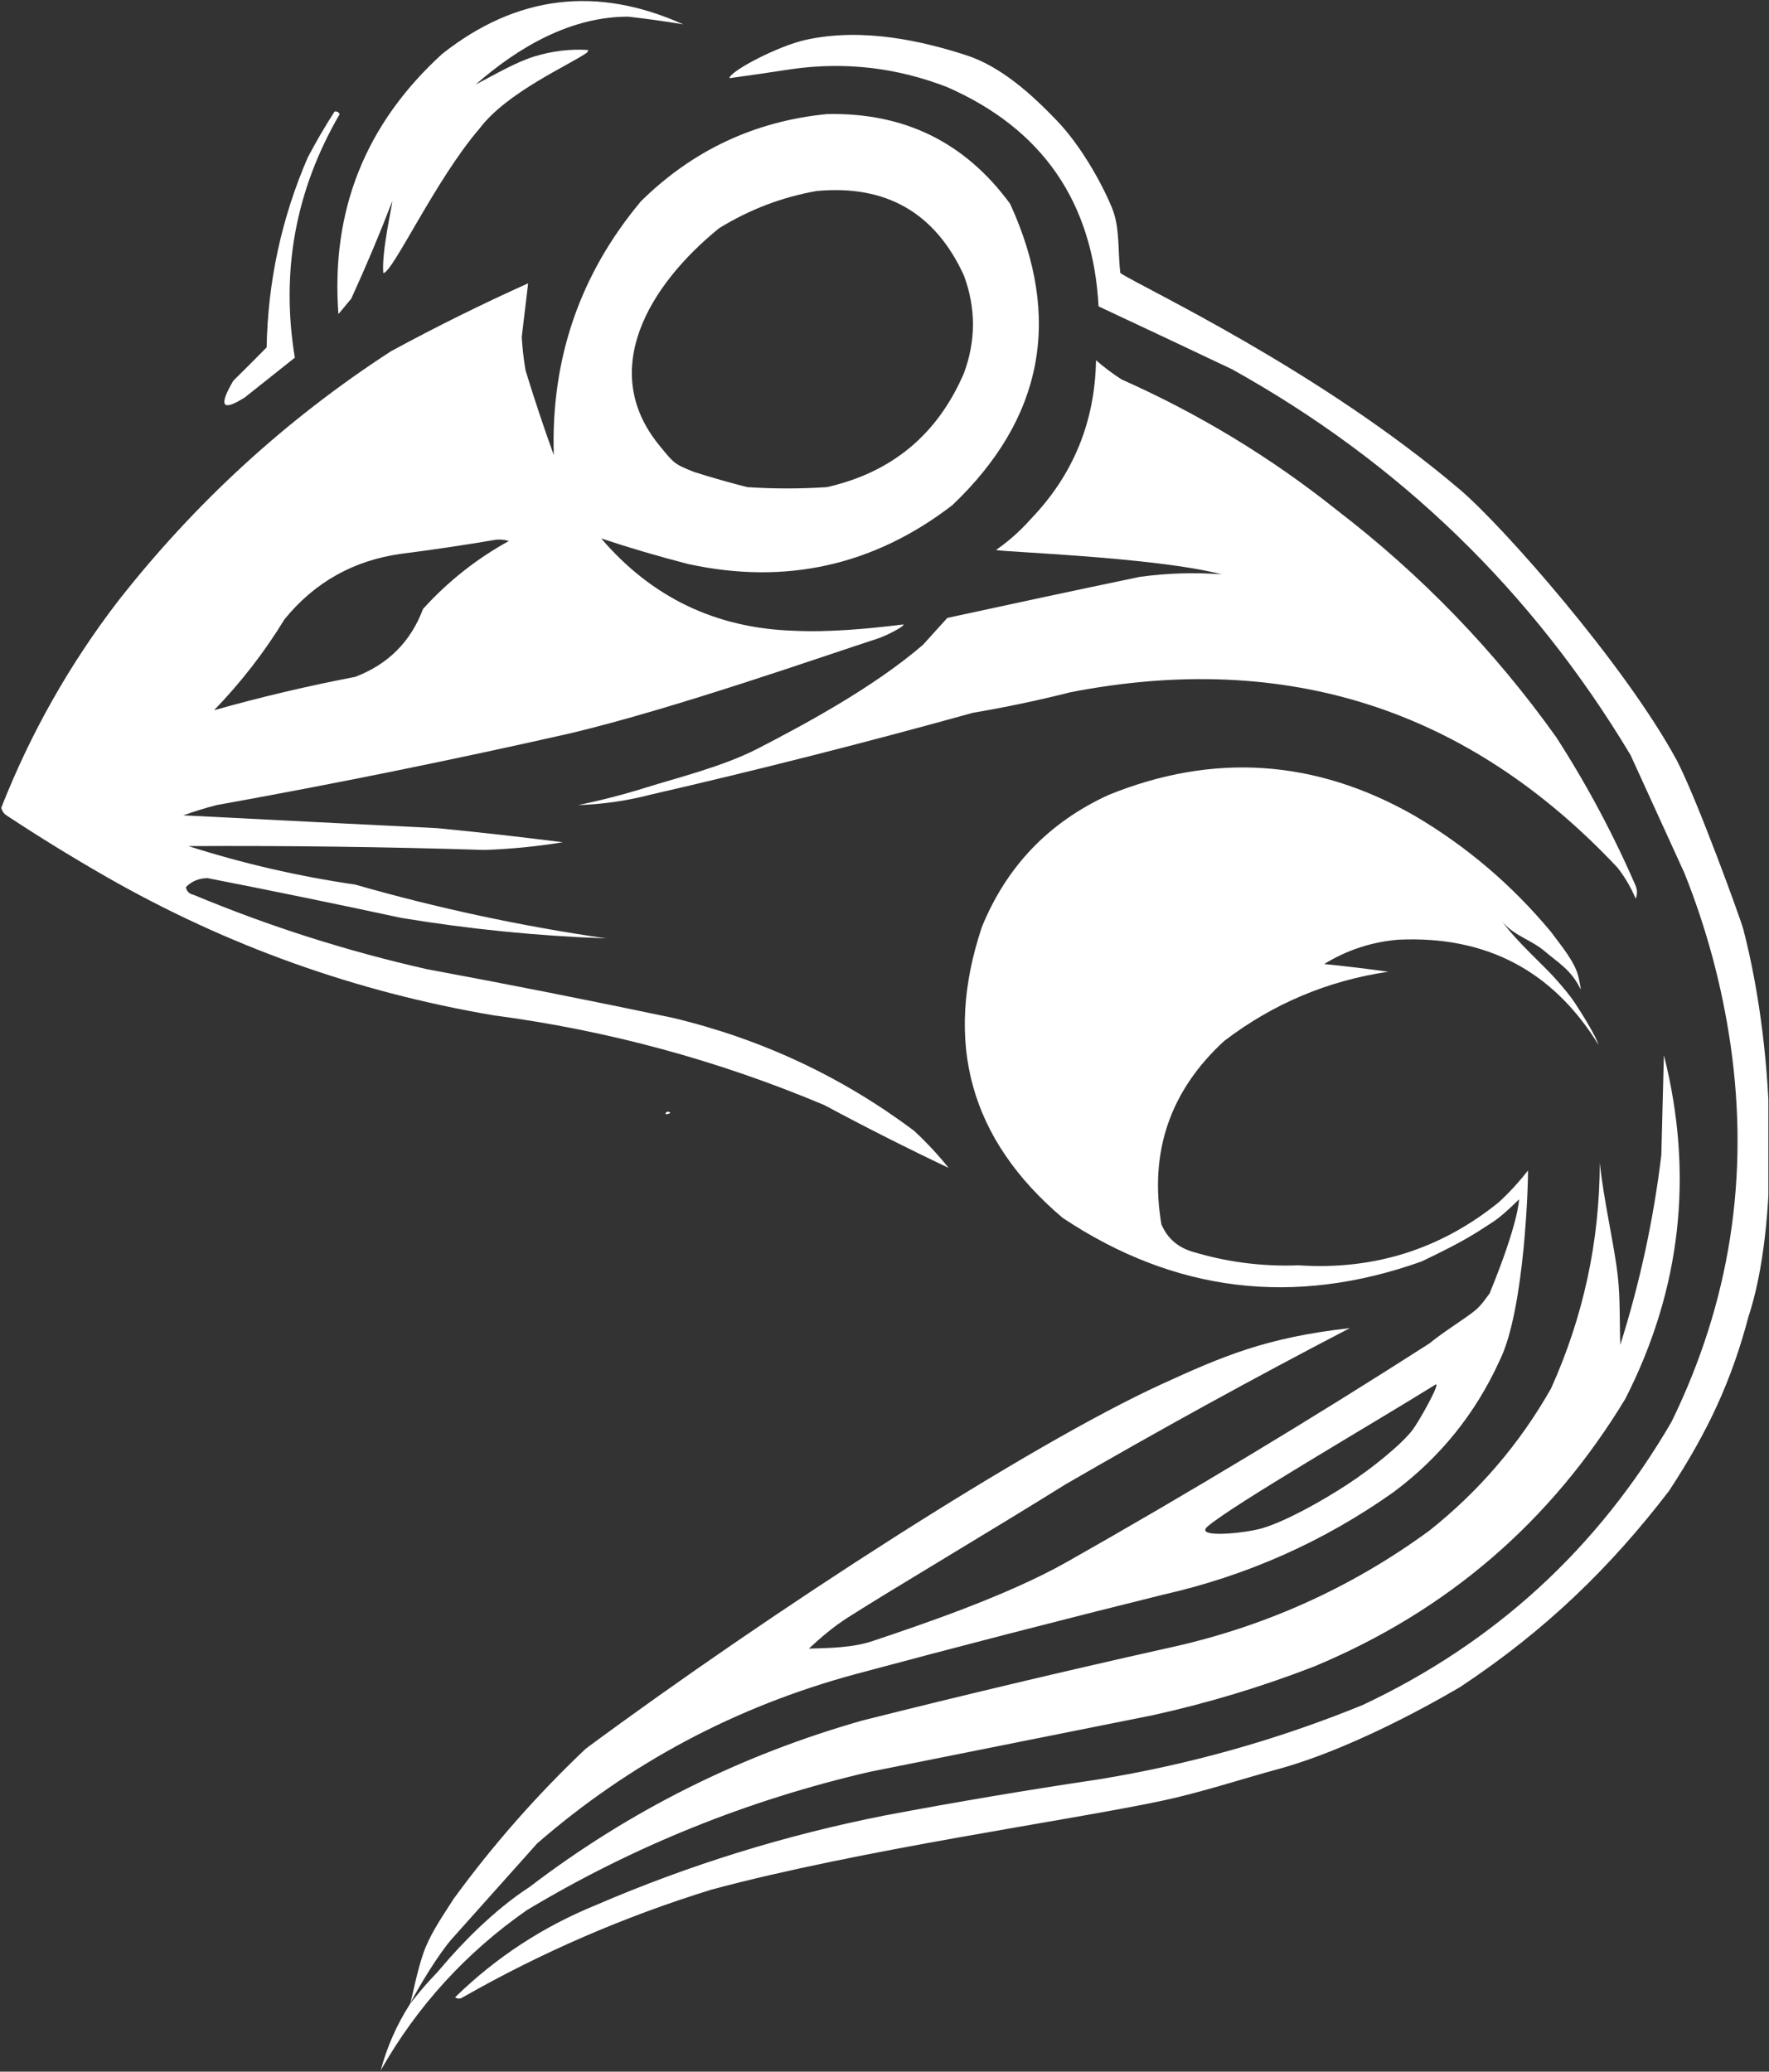 <?xml version="1.0" encoding="UTF-8" standalone="no"?>
<!DOCTYPE svg PUBLIC "-//W3C//DTD SVG 1.1//EN" "http://www.w3.org/Graphics/SVG/1.1/DTD/svg11.dtd">
<svg width="100%" height="100%" viewBox="0 0 690 808" version="1.1" xmlns="http://www.w3.org/2000/svg" xmlns:xlink="http://www.w3.org/1999/xlink" xml:space="preserve" xmlns:serif="http://www.serif.com/" style="fill-rule:evenodd;clip-rule:evenodd;stroke-linejoin:round;stroke-miterlimit:2;">
    <rect x="0" y="0" width="690" height="808" fill="#333333" stroke="none"/>
    <g id="ArtBoard1" transform="matrix(1,0,0,1,-91.5,-129.406)">
        <rect x="91.5" y="129.406" width="689.757" height="807.594" style="fill:none;"/>
        <clipPath id="_clip1">
            <rect x="91.5" y="129.406" width="689.757" height="807.594"/>
        </clipPath>
        <g clip-path="url(#_clip1)">
            <g transform="matrix(1,0,0,1,0.5,0.406)">
                <path d="M357.5,138.5C350.366,137.307 343.2,136.307 336,135.5C313.843,135.5 293.563,147.054 276.5,162C283.901,158.136 292.167,153.25 299.5,151C306.239,148.932 313.43,148.008 320.5,148.5C320.333,148.833 320.167,149.167 320,149.5C313.167,154.333 288.561,165.022 277.975,179.224C260.937,198.95 244.025,235.654 240.5,235.5C239.78,227.196 244,209.237 244,207.5C239.057,220.33 233.723,232.996 228,245.5C226.333,247.5 224.667,249.5 223,251.5C220.005,211.164 233.505,177.331 263.5,150C292.464,127.148 323.797,123.314 357.5,138.5Z" style="fill:rgb(254,255,254);"/>
            </g>
            <g transform="matrix(1,0,0,1,0.5,0.406)">
                <path d="M405.237,144.555C427.927,139.534 451.439,145.245 467.781,150.504C481.671,154.974 493.806,166.206 503.289,176.109C512.512,185.742 520.557,200.025 524.675,209.923C527.978,217.861 526.918,227.176 528,235.5C536.466,241.149 605.229,273 660.5,320C677.199,334.2 724.776,388.175 745,425.5C752.697,440.123 769.885,487.271 771,491.5C784.093,542.085 784.531,607.79 773,642.5C766.449,667.341 757.291,687.208 742,710.5C719.017,740.484 693.685,765.026 660.5,787C659.811,787.32 622.5,810 589.5,819C574.833,823 559.559,828.083 544.275,831.334C507.442,839.167 426.695,850.356 368.5,866C334.53,876.492 302.196,890.492 271.5,908C270.5,908.667 269.5,908.667 268.5,908C284.4,892.461 302.734,880.461 323.5,872C359.891,856.315 397.557,844.648 436.5,837C464.073,831.793 491.74,827.127 519.5,823C554.955,817.22 589.289,807.554 622.5,794C674.137,769.698 714.303,732.864 743,683.5C765.75,636.921 773.417,587.921 766,536.5C762.646,513.441 756.646,491.108 748,469.5C741,454.167 734,438.833 727,423.5C688.586,359.419 636.753,309.252 571.5,273C563.009,268.922 528.377,252.626 519.5,248.5C517.272,207.801 497.606,179.301 460.5,163C440.762,155.321 420.429,152.987 399.5,156C391.499,157.234 383.499,158.401 375.5,159.5C375.744,156.737 394.405,146.952 405.237,144.555Z" style="fill:rgb(254,255,254);"/>
            </g>
            <g transform="matrix(1,0,0,1,0.5,0.406)">
                <path d="M221.5,172.5C222.376,172.369 223.043,172.702 223.5,173.5C206.279,203.105 200.445,234.771 206,268.5C199.5,273.667 193,278.833 186.5,284C177.643,289.63 176.143,287.463 182,277.5C186.419,273.15 190.752,268.816 195,264.5C195.478,238.778 200.811,214.111 211,190.5C214.259,184.308 217.759,178.308 221.5,172.5Z" style="fill:rgb(254,255,254);"/>
            </g>
            <g transform="matrix(1,0,0,1,0.5,0.406)">
                <path d="M413.5,173.5C443.581,172.792 467.415,184.459 485,208.5C505.435,253.065 497.935,292.231 462.5,326C431.855,349.575 397.522,357.241 359.5,349C347.939,346.031 336.606,342.698 325.5,339C345.16,361.996 370.16,373.996 400.5,375C414.212,375.693 429.851,374.227 443.472,372.534C443.472,373.534 436.41,377.056 433.5,378C412.167,384.917 354.326,405.28 313.5,415C267.711,425.358 221.711,434.691 175.5,443C171.095,444.135 166.762,445.468 162.5,447C195.499,448.694 228.499,450.361 261.5,452C277.863,453.587 294.196,455.42 310.5,457.5C300.425,459.146 290.259,460.146 280,460.5C241.51,459.294 203.01,458.794 164.5,459C185.717,465.778 207.384,470.778 229.5,474C261.693,483.215 294.359,490.215 327.5,495C300.687,494.052 274.02,491.385 247.5,487C222.377,481.594 197.21,476.427 172,471.5C168.615,471.512 165.782,472.679 163.5,475C163.82,476.653 164.82,477.653 166.5,478C195.963,490.285 226.296,499.951 257.5,507C289.59,512.951 321.59,519.285 353.5,526C388.013,534.261 419.347,548.928 447.5,570C452.54,574.693 457.04,579.527 461,584.5C444.662,576.748 428.496,568.581 412.5,560C371.098,542.566 328.098,530.899 283.5,525C229.887,515.909 179.554,497.909 132.5,471C119.236,463.397 106.236,455.397 93.5,447C92.426,446.261 91.759,445.261 91.5,444C102.949,414.929 118.116,388.095 137,363.5C167.198,324.959 202.698,292.459 243.5,266C261.04,256.48 278.874,247.646 297,239.5C296.178,246.448 295.345,253.448 294.5,260.5C294.766,264.86 295.266,269.193 296,273.5C299.414,284.644 303.081,295.644 307,306.5C305.829,269.008 317.162,236.008 341,207.5C361.181,187.609 385.348,176.276 413.5,173.5ZM409.5,203.5C436.616,200.967 455.783,211.967 467,236.5C471.667,249.167 471.667,261.833 467,274.5C456.731,298.436 438.898,313.269 413.5,319C403.167,319.667 393.008,319.678 382.5,319C375.257,317.158 368.554,315.241 361.5,313C354.051,309.954 354.051,309.954 348,302.5C324.457,273.5 343.882,240.421 371.5,218C383.34,210.719 396.006,205.885 409.5,203.5ZM284.5,339.5C286.199,339.34 287.866,339.506 289.5,340C276.896,346.929 265.729,355.762 256,366.5C251.201,379.299 242.368,388.132 229.5,393C210.877,396.574 192.544,400.907 174.5,406C184.997,395.161 194.163,383.327 202,370.5C213.793,356.052 228.96,347.552 247.5,345C260.011,343.398 272.344,341.564 284.5,339.5Z" style="fill:rgb(254,255,254);"/>
            </g>
            <g transform="matrix(1,0,0,1,0.5,0.406)">
                <path d="M518.5,269.5C521.625,272.234 524.958,274.734 528.5,277C558.798,290.47 586.798,307.47 612.5,328C645.453,353.285 673.953,382.785 698,416.5C709.89,434.943 720.223,454.277 729,474.5C729.667,476.167 729.667,477.833 729,479.5C727.171,475.172 724.838,471.172 722,467.5C663.774,405.465 592.608,382.632 508.5,399C495.947,402.177 483.28,404.844 470.5,407C428.74,418.607 386.74,429.273 344.5,439C335.275,441.381 325.941,442.714 316.5,443C325.624,441.136 334.63,438.788 343.5,436C354.71,432.477 373.011,427.964 386.5,421C404.417,411.75 431.59,397.226 451,380.5C455.448,375.584 456.473,374.45 460.5,370C485.476,364.559 510.476,359.226 535.5,354C546.187,352.531 556.854,352.198 567.5,353C541.286,346.248 482.107,344.318 479.5,343.5C484.42,340.086 488.92,336.086 493,331.5C509.583,314.271 518.083,293.604 518.5,269.5Z" style="fill:rgb(254,255,254);"/>
            </g>
            <g transform="matrix(1,0,0,1,0.5,0.406)">
                <path d="M705.5,520.5C708.333,524.833 713.348,532.855 714.5,536.5C696.7,507.596 670.7,493.93 636.5,495.5C626.076,496.356 616.409,499.523 607.5,505C615.859,505.835 624.192,506.835 632.5,508C608.834,511.5 587.501,520.5 568.5,535C547.38,554.404 539.214,578.237 544,606.5C546.207,611.704 550.04,615.204 555.5,617C569.176,621.215 583.176,623.049 597.5,622.5C626.818,624.447 652.818,616.28 675.5,598C679.702,594.133 683.535,589.967 687,585.5C687.107,589.37 685.778,639.619 676,659.5C666.598,680.235 652.765,697.402 634.5,711C607.267,730.278 577.267,743.611 544.5,751C504.398,760.954 464.398,771.287 424.5,782C377.951,794.63 336.618,816.63 300.5,848C289.333,860.5 278.167,873 267,885.5C261.757,891.648 254.604,903.438 250.847,910.623C258.892,900.507 259.343,900.927 263.5,896C270.821,887.322 283.599,874 297.5,865C336.55,835.179 379.883,813.512 427.5,800C466.711,790.158 506.044,780.824 545.5,772C583.279,763.935 617.612,748.602 648.5,726C667.961,710.544 683.795,692.044 696,670.5C708.591,642.546 714.925,613.212 715,582.5C716.533,597.295 720.667,614.667 722,626.5C723.008,635.45 722.667,644.5 723,653.5C730.632,629.339 735.966,604.672 739,579.5C739.333,566.5 739.667,553.5 740,540.5C751.744,587.082 746.744,631.749 725,674.5C695.938,722.557 655.438,757.391 603.5,779C583.001,786.944 562.001,793.277 540.5,798C503.833,805.333 467.167,812.667 430.5,820C382.887,830.975 338.22,848.975 296.5,874C272.694,890.631 253.694,911.464 239.5,936.5C241.935,927.338 245.717,918.75 250.847,910.738C250.898,910.659 250.975,910.591 251,910.5C252.026,906.794 254.167,895.333 257,888.5C259.803,881.74 264.081,875.67 268,869.5C283.364,848.466 300.531,828.966 319.5,811C392.092,757.358 492.458,692.508 544,668.901C567.983,657.917 584.952,650.627 617.5,647C580.012,666.497 543.012,686.831 506.5,708C478.334,725.584 438.167,749.333 421.5,760C416.107,763.452 411.211,767.62 406.5,772C414.888,771.743 423.545,771.678 431.5,769C448.333,763.333 483.551,751.639 507.5,738C555.33,710.924 602.33,682.59 648.5,653C654.221,648.279 662.583,643.25 666.5,640C668.684,638.188 670.285,635.759 672,633.5C683.502,605.515 683.502,596.773 683.502,596.773C683.502,596.773 677.179,603.125 673.43,605.515C667.097,609.553 663.838,612.257 645.5,621C595.774,638.712 549.107,633.046 505.5,604C469.403,573.461 458.903,535.628 474,490.5C483.688,466.812 500.188,449.645 523.5,439C564.356,422.465 604.023,425.132 642.5,447C662.922,458.984 680.755,474.151 696,492.5C700.145,498.16 705.5,504.302 706.792,510.5C706.904,511.041 707.667,514.325 707.5,514.825C703.856,507.181 698.583,504.387 693.5,500C688.425,495.62 681.56,494.002 677,488.5C682.798,496.477 692.75,505.167 697.5,510.5C700.339,513.688 703.164,516.927 705.5,520.5ZM651.113,668.901C652.641,668.918 644.243,683.735 641.983,686.69C637.713,692.273 626.417,701.525 616.5,708C606.417,714.583 592.579,722.274 583.5,725C576.641,727.059 556.6,729.031 562.026,724.357C571.796,715.94 626.539,684.198 651.113,668.901Z" style="fill:rgb(254,255,254);"/>
            </g>
            <g transform="matrix(1,0,0,1,0.5,0.406)">
                <path d="M694.5,501.5C695.833,502.167 695.833,502.167 694.5,501.5Z" style="fill:rgb(254,255,254);"/>
            </g>
            <g transform="matrix(1,0,0,1,0.5,0.406)">
                <path d="M706.5,518.5C705.833,517.167 705.833,517.167 706.5,518.5Z" style="fill:rgb(254,255,254);"/>
            </g>
            <g transform="matrix(1,0,0,1,0.5,0.406)">
                <path d="M714.5,536.5C715.833,537.167 715.833,537.167 714.5,536.5Z" style="fill:rgb(254,255,254);"/>
            </g>
            <g transform="matrix(1,0,0,1,0.5,0.406)">
                <path d="M350.5,563.5C350.897,562.475 351.563,562.308 352.5,563C351.906,563.464 351.239,563.631 350.5,563.5Z" style="fill:rgb(254,255,254);"/>
            </g>
            <g transform="matrix(1,0,0,1,0.5,0.406)">
                <path d="M280.5,795.5C281.833,796.167 281.833,796.167 280.5,795.5Z" style="fill:rgb(254,255,254);"/>
            </g>
            <g transform="matrix(1,0,0,1,0.5,0.406)">
                <path d="M239.5,936.5C238.833,937.167 238.833,937.167 239.5,936.5Z" style="fill:rgb(254,255,254);"/>
            </g>
        </g>
    </g>
</svg>
